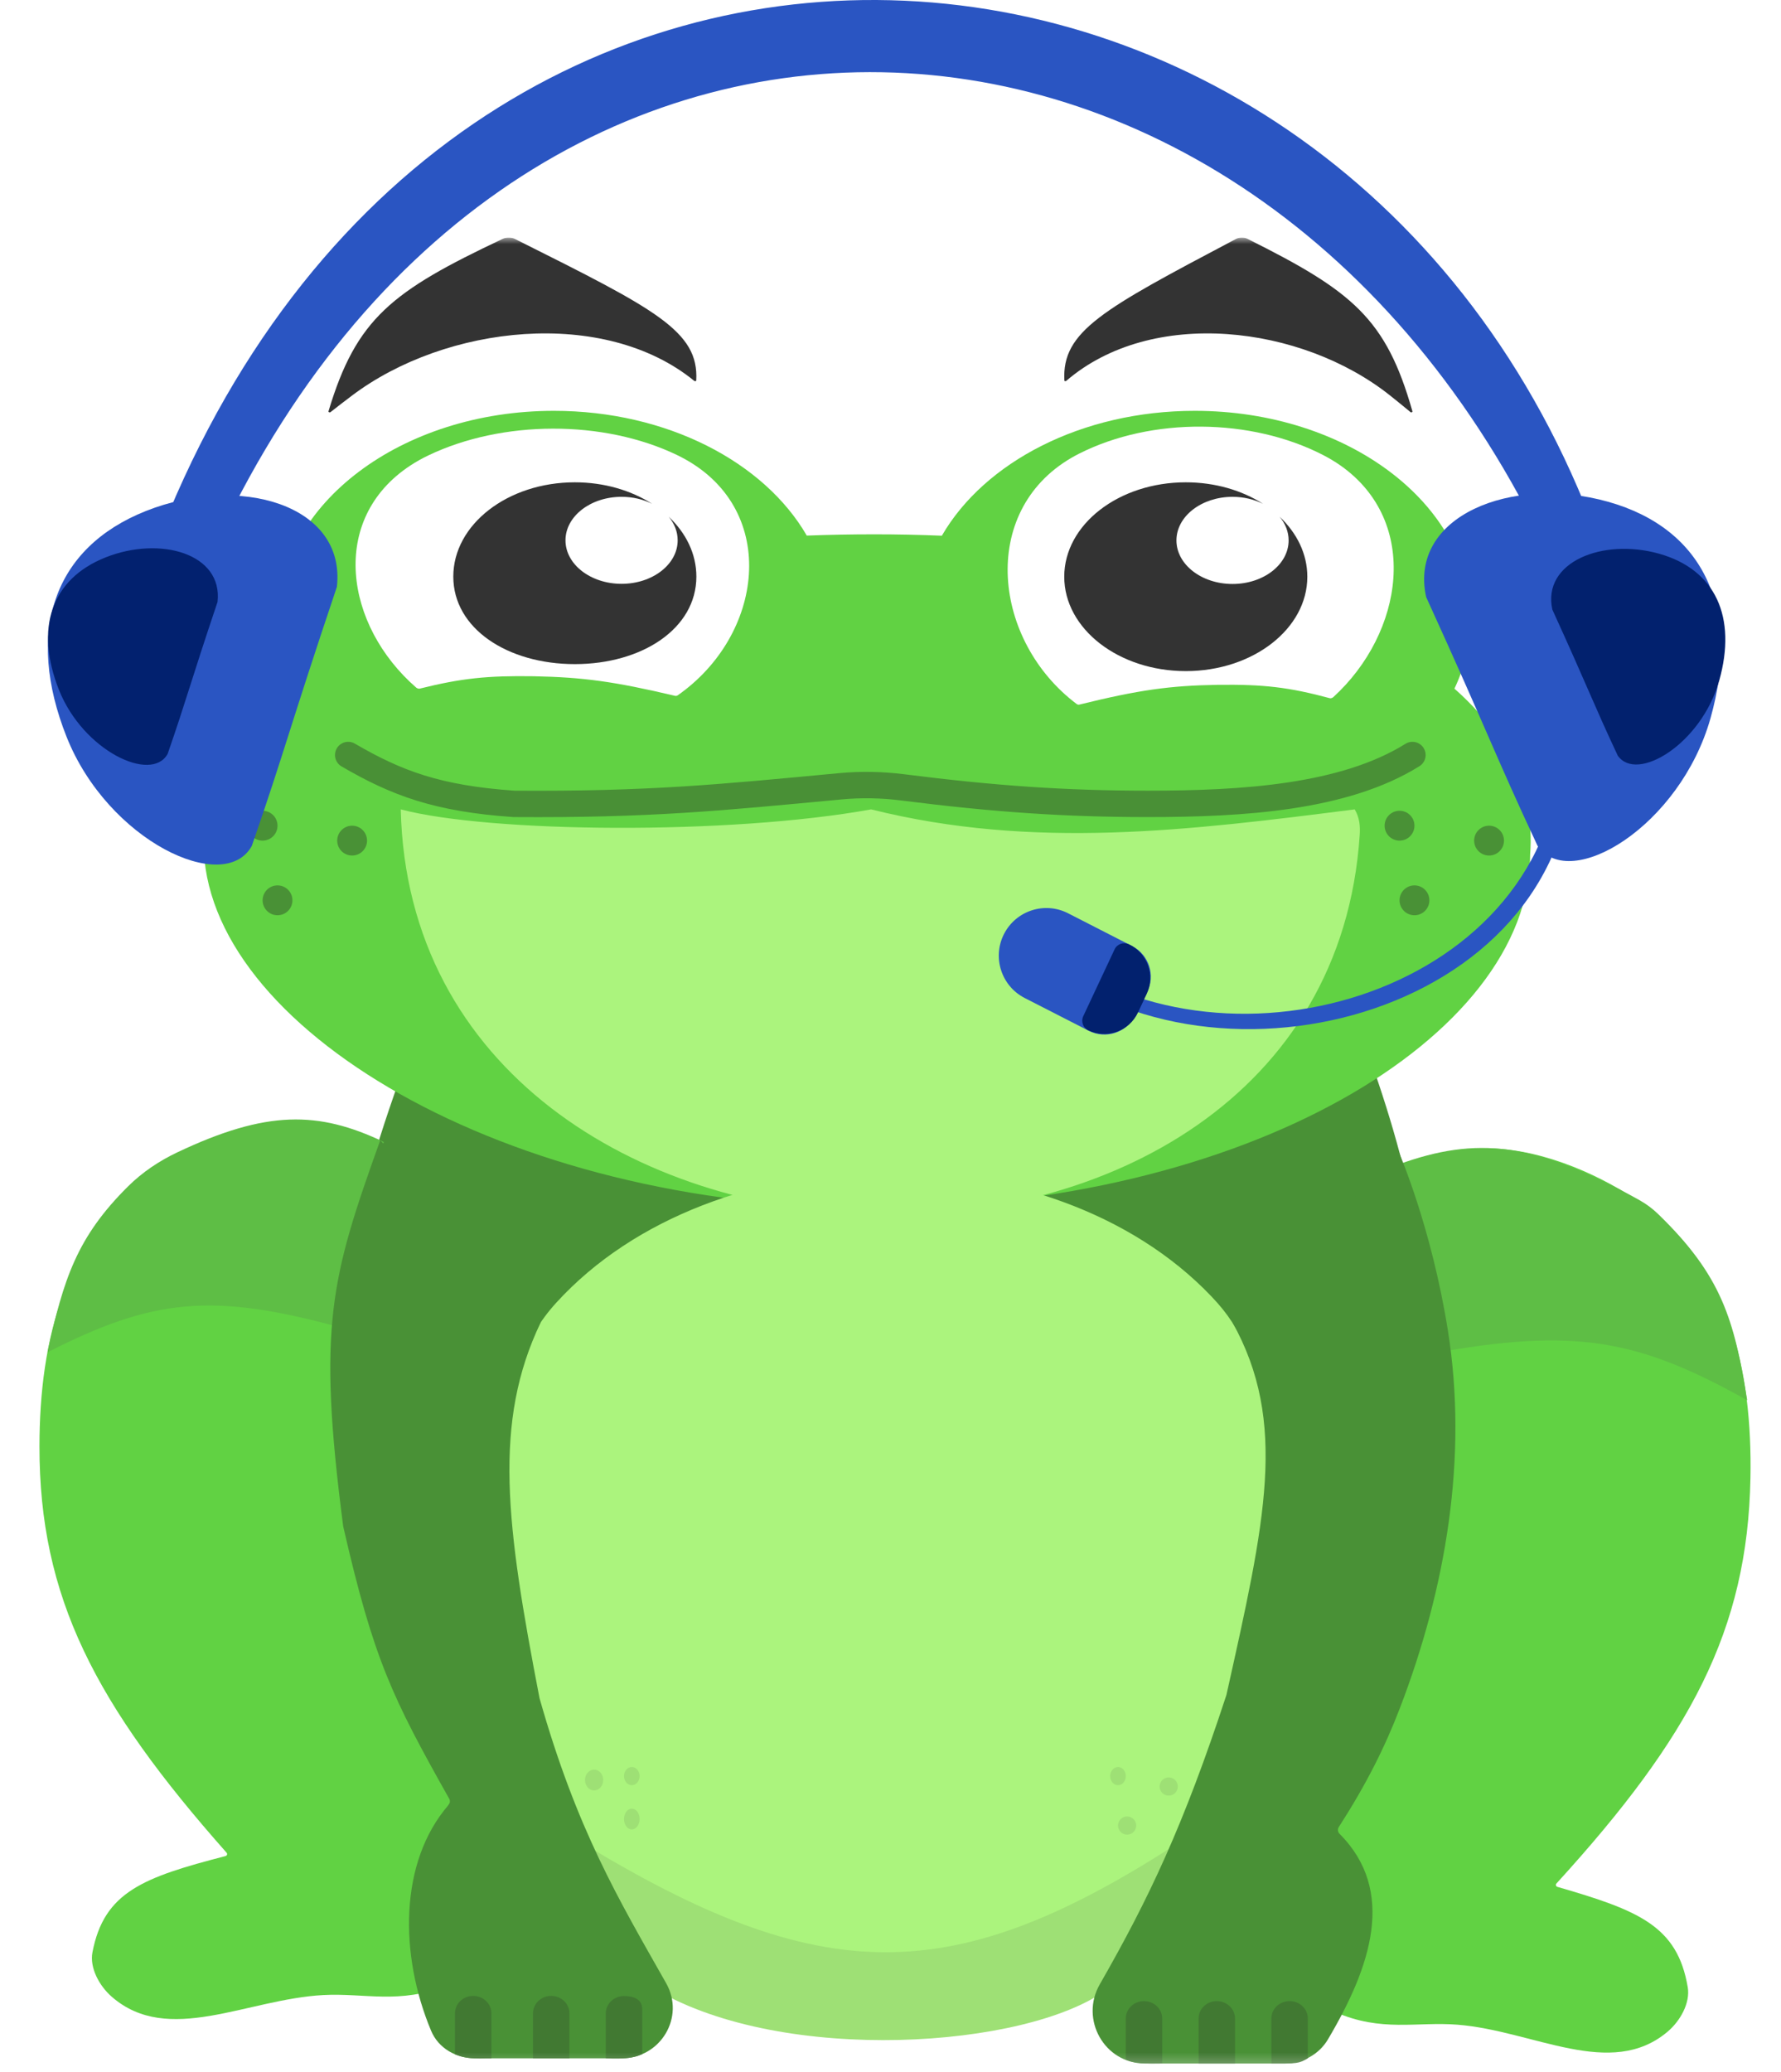 <svg width="135" height="157" viewBox="0 0 135 157" fill="none" xmlns="http://www.w3.org/2000/svg">
<g clip-path="url(#clip0_1187_2306)">
<mask id="mask0_1187_2306" style="mask-type:luminance" maskUnits="userSpaceOnUse" x="0" y="18" width="135" height="139">
<path d="M135 18H0V156.731H135V18Z" fill="white"/>
</mask>
<g mask="url(#mask0_1187_2306)">
<path d="M112.274 87.01C110.258 87.078 108.445 87.602 106.139 88.508C108.562 95.577 108.938 100.316 108.648 109.527C107.82 121.117 106.52 127.569 101.119 138.465C101.004 138.698 101.073 139.013 101.239 139.213C104.2 142.767 104.558 147.757 101.547 151.349C101.388 151.54 101.224 151.736 101.057 151.94C100.923 152.103 100.982 152.339 101.179 152.425C104.724 153.984 107.376 153.147 110.489 153.395C116.256 153.855 122.093 157.569 126.409 153.919C127.368 153.108 128.13 151.741 127.932 150.561C127.15 145.905 124.195 144.731 118.055 142.953C117.94 142.92 117.899 142.784 117.978 142.698C128.121 131.578 132.466 123.509 132.684 111.983C132.836 103.904 131.107 95.623 124.101 90.936C120.837 88.752 116.32 86.874 112.274 87.01Z" fill="#61D243"/>
<path d="M24.021 85.328C26.049 85.445 27.862 86.008 30.164 86.962C27.586 93.907 27.113 98.594 27.222 107.727C27.826 119.232 29.006 125.656 34.223 136.585C34.334 136.818 34.259 137.128 34.087 137.323C31.038 140.771 30.579 145.707 33.536 149.341C33.693 149.533 33.854 149.732 34.018 149.938C34.15 150.102 34.086 150.335 33.886 150.416C30.288 151.873 27.637 150.979 24.5 151.149C18.689 151.464 12.742 155 8.472 151.278C7.523 150.452 6.784 149.079 7.007 147.914C7.885 143.32 10.882 142.229 17.095 140.618C17.211 140.587 17.255 140.454 17.177 140.366C7.193 129.1 2.982 120.999 2.991 109.573C2.998 101.564 4.903 93.402 12.044 88.929C15.372 86.845 19.953 85.094 24.021 85.328Z" fill="#61D243"/>
<path d="M34.171 136.483C24.321 115.609 22.112 103.409 31.044 79.715C58.461 91.094 73.974 89.293 103.15 78.301C110.74 98.46 110.285 113.56 100.512 138.403C102.879 143.693 103.764 144.738 101.88 150.019H83.707C77.141 153.254 73.155 154.094 65.534 153.958C58.613 153.406 55.226 152.5 49.901 150.019H34.171C30.686 144.733 30.636 141.769 34.171 136.483Z" fill="#499136"/>
<g filter="url(#filter0_d_1187_2306)">
<path fill-rule="evenodd" clip-rule="evenodd" d="M21.086 44.86C21.086 46.471 21.407 48.026 22.005 49.49C17.824 52.9 15.437 57.051 15.437 61.871C15.437 75.729 38.199 89.515 66.276 89.515C94.354 89.515 115.986 76.58 115.986 62.722C116.35 57.921 114.229 53.695 110.246 50.173C111.036 48.513 111.467 46.724 111.467 44.86C111.467 36.17 102.109 29.125 90.566 29.125C81.985 29.125 74.612 33.018 71.393 38.586C69.71 38.516 68.003 38.481 66.276 38.481C64.547 38.481 62.839 38.513 61.154 38.577C57.933 33.014 50.563 29.125 41.986 29.125C30.443 29.125 21.086 36.17 21.086 44.86Z" fill="#61D243"/>
</g>
<path d="M92.32 51.883C95.8 51.844 97.679 52.059 100.813 52.9C100.887 52.92 101.011 52.865 101.064 52.817C106.403 47.94 107.672 39.558 101.637 35.287C101.218 34.991 100.77 34.721 100.29 34.474C94.826 31.659 87.306 31.589 81.808 34.364C81.596 34.471 81.391 34.582 81.193 34.698C74.186 38.794 75.265 48.566 81.615 53.34C81.661 53.374 81.742 53.398 81.8 53.384C86.358 52.264 88.667 51.944 92.32 51.883Z" fill="white"/>
<path d="M40.469 51.234C36.922 51.182 35.004 51.38 31.803 52.174C31.727 52.193 31.601 52.139 31.547 52.093C26.142 47.392 24.911 39.345 31.096 35.274C31.525 34.992 31.984 34.734 32.475 34.499C38.067 31.823 45.734 31.788 51.318 34.473C51.533 34.577 51.741 34.685 51.942 34.797C59.055 38.756 57.881 48.126 51.371 52.679C51.324 52.711 51.242 52.734 51.182 52.72C46.544 51.626 44.192 51.309 40.469 51.234Z" fill="white"/>
<path fill-rule="evenodd" clip-rule="evenodd" d="M89.883 50.844C94.971 50.844 99.095 47.642 99.095 43.693C99.095 41.965 98.306 40.381 96.993 39.145C97.426 39.662 97.678 40.279 97.678 40.942C97.678 42.765 95.774 44.243 93.426 44.243C91.078 44.243 89.174 42.765 89.174 40.942C89.174 39.119 91.078 37.641 93.426 37.641C94.28 37.641 95.074 37.837 95.741 38.173C94.148 37.153 92.108 36.541 89.883 36.541C84.795 36.541 80.67 39.743 80.67 43.693C80.67 47.642 84.795 50.844 89.883 50.844Z" fill="black" fill-opacity="0.8"/>
<path fill-rule="evenodd" clip-rule="evenodd" d="M43.572 50.314C48.66 50.314 52.785 47.627 52.785 43.683C52.785 41.958 51.996 40.376 50.683 39.142C51.116 39.658 51.367 40.274 51.367 40.936C51.367 42.756 49.464 44.232 47.115 44.232C44.767 44.232 42.864 42.756 42.864 40.936C42.864 39.115 44.767 37.64 47.115 37.64C47.969 37.64 48.764 37.835 49.43 38.17C47.838 37.153 45.797 36.541 43.572 36.541C38.484 36.541 34.36 39.738 34.36 43.683C34.36 47.627 38.484 50.314 43.572 50.314Z" fill="black" fill-opacity="0.8"/>
<g filter="url(#filter1_d_1187_2306)">
<path d="M102.686 59.32C90.218 60.906 78.362 62.401 66.032 59.32C55.266 61.271 37.108 61.096 30.376 59.32C31.312 98.996 100.453 100.886 103.066 61.255C103.108 60.619 103.066 59.953 102.686 59.32Z" fill="#ABF47D"/>
</g>
<path d="M107.063 57.201C101.884 60.432 94.192 60.903 87.003 60.903C80.798 60.902 75.429 60.539 68.407 59.65C66.858 59.454 65.265 59.423 63.703 59.57C54.543 60.429 49.25 60.973 38.956 60.903C33.151 60.501 30.056 59.335 26.392 57.201" stroke="#499036" stroke-width="2" stroke-linecap="round"/>
<path d="M24.901 31.156C27.011 24.123 29.704 22.065 38.1 18.099C38.389 17.963 38.76 17.968 39.044 18.11L39.234 18.205C49.666 23.424 52.987 25.086 52.775 28.83C52.772 28.883 52.672 28.895 52.624 28.856C45.786 23.28 33.809 24.608 26.688 29.964C26.163 30.359 25.621 30.778 25.052 31.223C24.989 31.273 24.88 31.225 24.901 31.156Z" fill="#333333"/>
<path d="M107.06 31.156C105.063 24.123 102.514 22.065 94.568 18.099C94.295 17.963 93.944 17.968 93.675 18.11L93.495 18.205C83.622 23.424 80.479 25.086 80.68 28.83C80.682 28.883 80.777 28.895 80.822 28.856C87.294 23.28 98.629 24.608 105.369 29.964C105.865 30.359 106.379 30.778 106.917 31.223C106.977 31.273 107.08 31.225 107.06 31.156Z" fill="#333333"/>
<path d="M92.282 98.715C92.133 98.547 91.983 98.384 91.83 98.223C79.647 85.433 54.07 85.655 42.161 98.7C39.646 101.456 38.724 104.698 38.462 108.42C38.182 112.412 38.398 115.903 39.104 121.024C41.082 131.502 43.767 139.228 50.159 150.082C63.943 156.24 75.759 154.7 84.292 150.082C90.039 139.627 92.758 131.977 95.191 121.024C96.083 115.782 96.339 112.232 95.893 107.775C95.563 104.469 94.491 101.197 92.282 98.715Z" fill="#ABF47D"/>
<path d="M49.739 150.757C59.458 156.433 77.777 155.193 83.862 150.757C83.862 150.757 87.593 143.751 89.671 139.39C72.273 150.742 62.294 150.746 43.752 139.39C45.304 143.638 49.739 150.757 49.739 150.757Z" fill="#9EE075"/>
<path d="M106.029 88.21C107.336 93.488 107.977 96.68 108.499 102.55C119.338 100.563 124.154 101.451 132.438 106.086C131.45 99.964 130.505 96.647 125.685 91.976C125.255 91.558 124.767 91.201 124.243 90.909C116.314 86.494 111.902 86.097 106.029 88.21Z" fill="#5EBE45"/>
<path d="M29.089 86.514C27.539 91.668 26.738 94.796 25.871 100.592C16.023 97.87 11.531 98.419 3.599 102.453C4.809 96.904 5.83 93.725 9.706 89.882C10.788 88.81 12.066 87.953 13.444 87.301C20.217 84.097 24.13 84.156 29.089 86.514Z" fill="#5EBE45"/>
<path d="M26.691 64.817C27.315 64.817 27.822 64.311 27.822 63.687C27.822 63.062 27.315 62.556 26.691 62.556C26.066 62.556 25.56 63.062 25.56 63.687C25.56 64.311 26.066 64.817 26.691 64.817Z" fill="#499136"/>
<path d="M21.036 69.341C21.661 69.341 22.167 68.835 22.167 68.21C22.167 67.585 21.661 67.079 21.036 67.079C20.412 67.079 19.905 67.585 19.905 68.21C19.905 68.835 20.412 69.341 21.036 69.341Z" fill="#499136"/>
<path d="M19.905 63.687C20.53 63.687 21.036 63.18 21.036 62.556C21.036 61.931 20.53 61.425 19.905 61.425C19.28 61.425 18.774 61.931 18.774 62.556C18.774 63.18 19.28 63.687 19.905 63.687Z" fill="#499136"/>
<path d="M112.871 64.817C113.496 64.817 114.002 64.311 114.002 63.687C114.002 63.062 113.496 62.556 112.871 62.556C112.246 62.556 111.74 63.062 111.74 63.687C111.74 64.311 112.246 64.817 112.871 64.817Z" fill="#499136"/>
<path d="M107.216 69.341C107.841 69.341 108.347 68.835 108.347 68.21C108.347 67.585 107.841 67.079 107.216 67.079C106.592 67.079 106.085 67.585 106.085 68.21C106.085 68.835 106.592 69.341 107.216 69.341Z" fill="#499136"/>
<path d="M106.085 63.687C106.71 63.687 107.216 63.18 107.216 62.556C107.216 61.931 106.71 61.425 106.085 61.425C105.461 61.425 104.954 61.931 104.954 62.556C104.954 63.18 105.461 63.687 106.085 63.687Z" fill="#499136"/>
<path d="M40.993 100.174L28.824 86.38C25.091 96.8 24.038 100.439 26.015 115.643C28.33 125.751 29.729 128.589 34.051 136.279C34.135 136.428 34.114 136.617 34.003 136.745C30.245 141.066 30.272 148.114 32.679 153.858C33.231 155.178 34.577 155.942 36.007 155.942H47.117C50.073 155.942 51.95 152.821 50.493 150.249C46.873 143.857 43.725 138.634 40.894 128.649C38.362 115.514 37.347 107.761 40.993 100.174Z" fill="#499136"/>
<path d="M93.416 100.175L106.029 87.267C106.093 87.458 108.497 92.945 109.75 100.797C111.287 110.421 109.6 120.339 106.102 129.436C104.982 132.351 103.58 135.159 101.48 138.421C101.377 138.581 101.403 138.797 101.538 138.932C105.858 143.263 103.914 149.011 100.658 154.508C99.975 155.661 98.715 156.337 97.374 156.337H86.784C83.719 156.337 81.838 152.998 83.362 150.339C87.067 143.878 89.722 138.298 92.963 128.413C95.895 115.259 97.639 107.772 93.416 100.175Z" fill="#499136"/>
<path d="M88.588 136.04C88.968 136.04 89.277 135.731 89.277 135.35C89.277 134.969 88.968 134.66 88.588 134.66C88.207 134.66 87.898 134.969 87.898 135.35C87.898 135.731 88.207 136.04 88.588 136.04Z" fill="#9EE075"/>
<path d="M45.033 135.645C45.414 135.645 45.723 135.292 45.723 134.857C45.723 134.422 45.414 134.069 45.033 134.069C44.652 134.069 44.343 134.422 44.343 134.857C44.343 135.292 44.652 135.645 45.033 135.645Z" fill="#9EE075"/>
<path d="M85.434 138.995C85.815 138.995 86.124 138.686 86.124 138.305C86.124 137.925 85.815 137.616 85.434 137.616C85.053 137.616 84.745 137.925 84.745 138.305C84.745 138.686 85.053 138.995 85.434 138.995Z" fill="#9EE075"/>
<path d="M47.891 138.601C48.217 138.601 48.482 138.248 48.482 137.813C48.482 137.378 48.217 137.025 47.891 137.025C47.564 137.025 47.299 137.378 47.299 137.813C47.299 138.248 47.564 138.601 47.891 138.601Z" fill="#9EE075"/>
<path d="M84.745 135.251C85.071 135.251 85.336 134.942 85.336 134.561C85.336 134.18 85.071 133.872 84.745 133.872C84.418 133.872 84.153 134.18 84.153 134.561C84.153 134.942 84.418 135.251 84.745 135.251Z" fill="#9EE075"/>
<path d="M47.891 135.251C48.217 135.251 48.482 134.942 48.482 134.561C48.482 134.18 48.217 133.872 47.891 133.872C47.564 133.872 47.299 134.18 47.299 134.561C47.299 134.942 47.564 135.251 47.891 135.251Z" fill="#9EE075"/>
<path d="M85.336 152.919C85.336 152.195 85.953 151.607 86.715 151.607C87.477 151.607 88.095 152.195 88.095 152.919V156.33C87.539 156.324 86.145 156.42 85.336 156.039V152.919Z" fill="#417932"/>
<path d="M90.854 152.921C90.854 152.196 91.472 151.607 92.233 151.607C92.996 151.607 93.613 152.196 93.613 152.921V156.337H90.854V152.921Z" fill="#417932"/>
<path d="M40.401 152.527C40.401 151.802 41.019 151.213 41.781 151.213C42.543 151.213 43.16 151.802 43.16 152.527V155.942H40.401V152.527Z" fill="#417932"/>
<path d="M34.489 152.527C34.489 151.802 35.107 151.213 35.868 151.213C36.63 151.213 37.248 151.802 37.248 152.527V155.942C35.967 155.975 35.276 155.972 34.489 155.637V152.527Z" fill="#417932"/>
<path d="M45.92 152.537C45.92 151.812 46.537 151.223 47.299 151.223C48.061 151.223 48.679 151.483 48.679 152.208V155.624C47.989 155.943 47.273 155.998 45.92 155.943V152.537Z" fill="#417932"/>
<path d="M96.372 152.916C96.372 152.194 96.99 151.607 97.752 151.607C98.514 151.607 99.131 152.194 99.131 152.916V155.941C98.453 156.343 98.329 156.344 96.372 156.335V152.916Z" fill="#417932"/>
</g>
</g>
<path d="M116.547 64.082C113.314 57.179 112.824 55.577 108.101 45.231C106.759 39.099 114.577 35.959 121.894 38.014C129.211 40.069 131.955 46.231 129.66 54.401C127.366 62.571 119.015 67.639 116.547 64.082Z" fill="#2A55C2"/>
<path d="M19.089 64.084C21.588 56.884 21.91 55.239 25.536 44.459C26.235 38.221 18.134 35.908 11.069 38.711C4.004 41.513 1.914 47.926 5.043 55.814C8.172 63.702 17.002 67.877 19.089 64.084Z" fill="#2A55C2"/>
<path d="M121.913 43.095C104.263 -10.743 34.063 -17.325 11.711 41.548C10.843 43.833 11.428 43.095 15.501 43.095C37.941 -8.537 95.89 -5.595 117.897 43.095L121.913 43.095Z" fill="#2A55C2"/>
<path d="M77.58 71.468C89.919 83.962 117.968 77.841 119.242 58.316C119.292 57.549 119.615 57.832 118.224 58.354C116.124 76.054 91.305 82.417 78.548 71.252L77.58 71.468Z" fill="#2A55C2"/>
<path d="M77.674 75.612C75.901 74.705 75.198 72.532 76.105 70.759C77.012 68.986 79.185 68.284 80.958 69.19L85.812 71.673C87.094 72.329 87.602 73.899 86.947 75.181L86.036 76.96C85.381 78.242 83.81 78.75 82.528 78.094L77.674 75.612Z" fill="#2A55C2"/>
<path d="M85.564 71.538C86.977 72.2 87.585 73.882 86.922 75.295L86.259 76.71C85.596 78.122 83.914 78.73 82.502 78.068C82.095 77.877 81.92 77.393 82.111 76.987L84.483 71.929C84.674 71.522 85.158 71.347 85.564 71.538Z" fill="#02216E"/>
<path d="M12.708 57.115C14.175 52.891 14.363 51.926 16.49 45.602C16.9 41.942 12.148 40.585 8.003 42.229C3.858 43.873 2.632 47.636 4.468 52.263C6.303 56.891 11.484 59.34 12.708 57.115Z" fill="#02216F"/>
<path d="M122.623 57.243C120.727 53.194 120.439 52.254 117.668 46.184C116.881 42.586 121.468 40.744 125.761 41.95C130.053 43.156 131.663 46.771 130.317 51.564C128.971 56.357 124.071 59.33 122.623 57.243Z" fill="#02216E"/>
<defs>
<filter id="filter0_d_1187_2306" x="5.437" y="21.125" width="120.589" height="80.391" filterUnits="userSpaceOnUse" color-interpolation-filters="sRGB">
<feFlood flood-opacity="0" result="BackgroundImageFix"/>
<feColorMatrix in="SourceAlpha" type="matrix" values="0 0 0 0 0 0 0 0 0 0 0 0 0 0 0 0 0 0 127 0" result="hardAlpha"/>
<feOffset dy="2"/>
<feGaussianBlur stdDeviation="5"/>
<feComposite in2="hardAlpha" operator="out"/>
<feColorMatrix type="matrix" values="0 0 0 0 0 0 0 0 0 0 0 0 0 0 0 0 0 0 0.05 0"/>
<feBlend mode="normal" in2="BackgroundImageFix" result="effect1_dropShadow_1187_2306"/>
<feBlend mode="normal" in="SourceGraphic" in2="effect1_dropShadow_1187_2306" result="shape"/>
</filter>
<filter id="filter1_d_1187_2306" x="20.376" y="51.32" width="92.703" height="50.725" filterUnits="userSpaceOnUse" color-interpolation-filters="sRGB">
<feFlood flood-opacity="0" result="BackgroundImageFix"/>
<feColorMatrix in="SourceAlpha" type="matrix" values="0 0 0 0 0 0 0 0 0 0 0 0 0 0 0 0 0 0 127 0" result="hardAlpha"/>
<feOffset dy="2"/>
<feGaussianBlur stdDeviation="5"/>
<feComposite in2="hardAlpha" operator="out"/>
<feColorMatrix type="matrix" values="0 0 0 0 0 0 0 0 0 0 0 0 0 0 0 0 0 0 0.05 0"/>
<feBlend mode="normal" in2="BackgroundImageFix" result="effect1_dropShadow_1187_2306"/>
<feBlend mode="normal" in="SourceGraphic" in2="effect1_dropShadow_1187_2306" result="shape"/>
</filter>
<clipPath id="clip0_1187_2306">
<rect width="135" height="138.731" fill="white" transform="translate(0 18)"/>
</clipPath>
</defs>
</svg>
